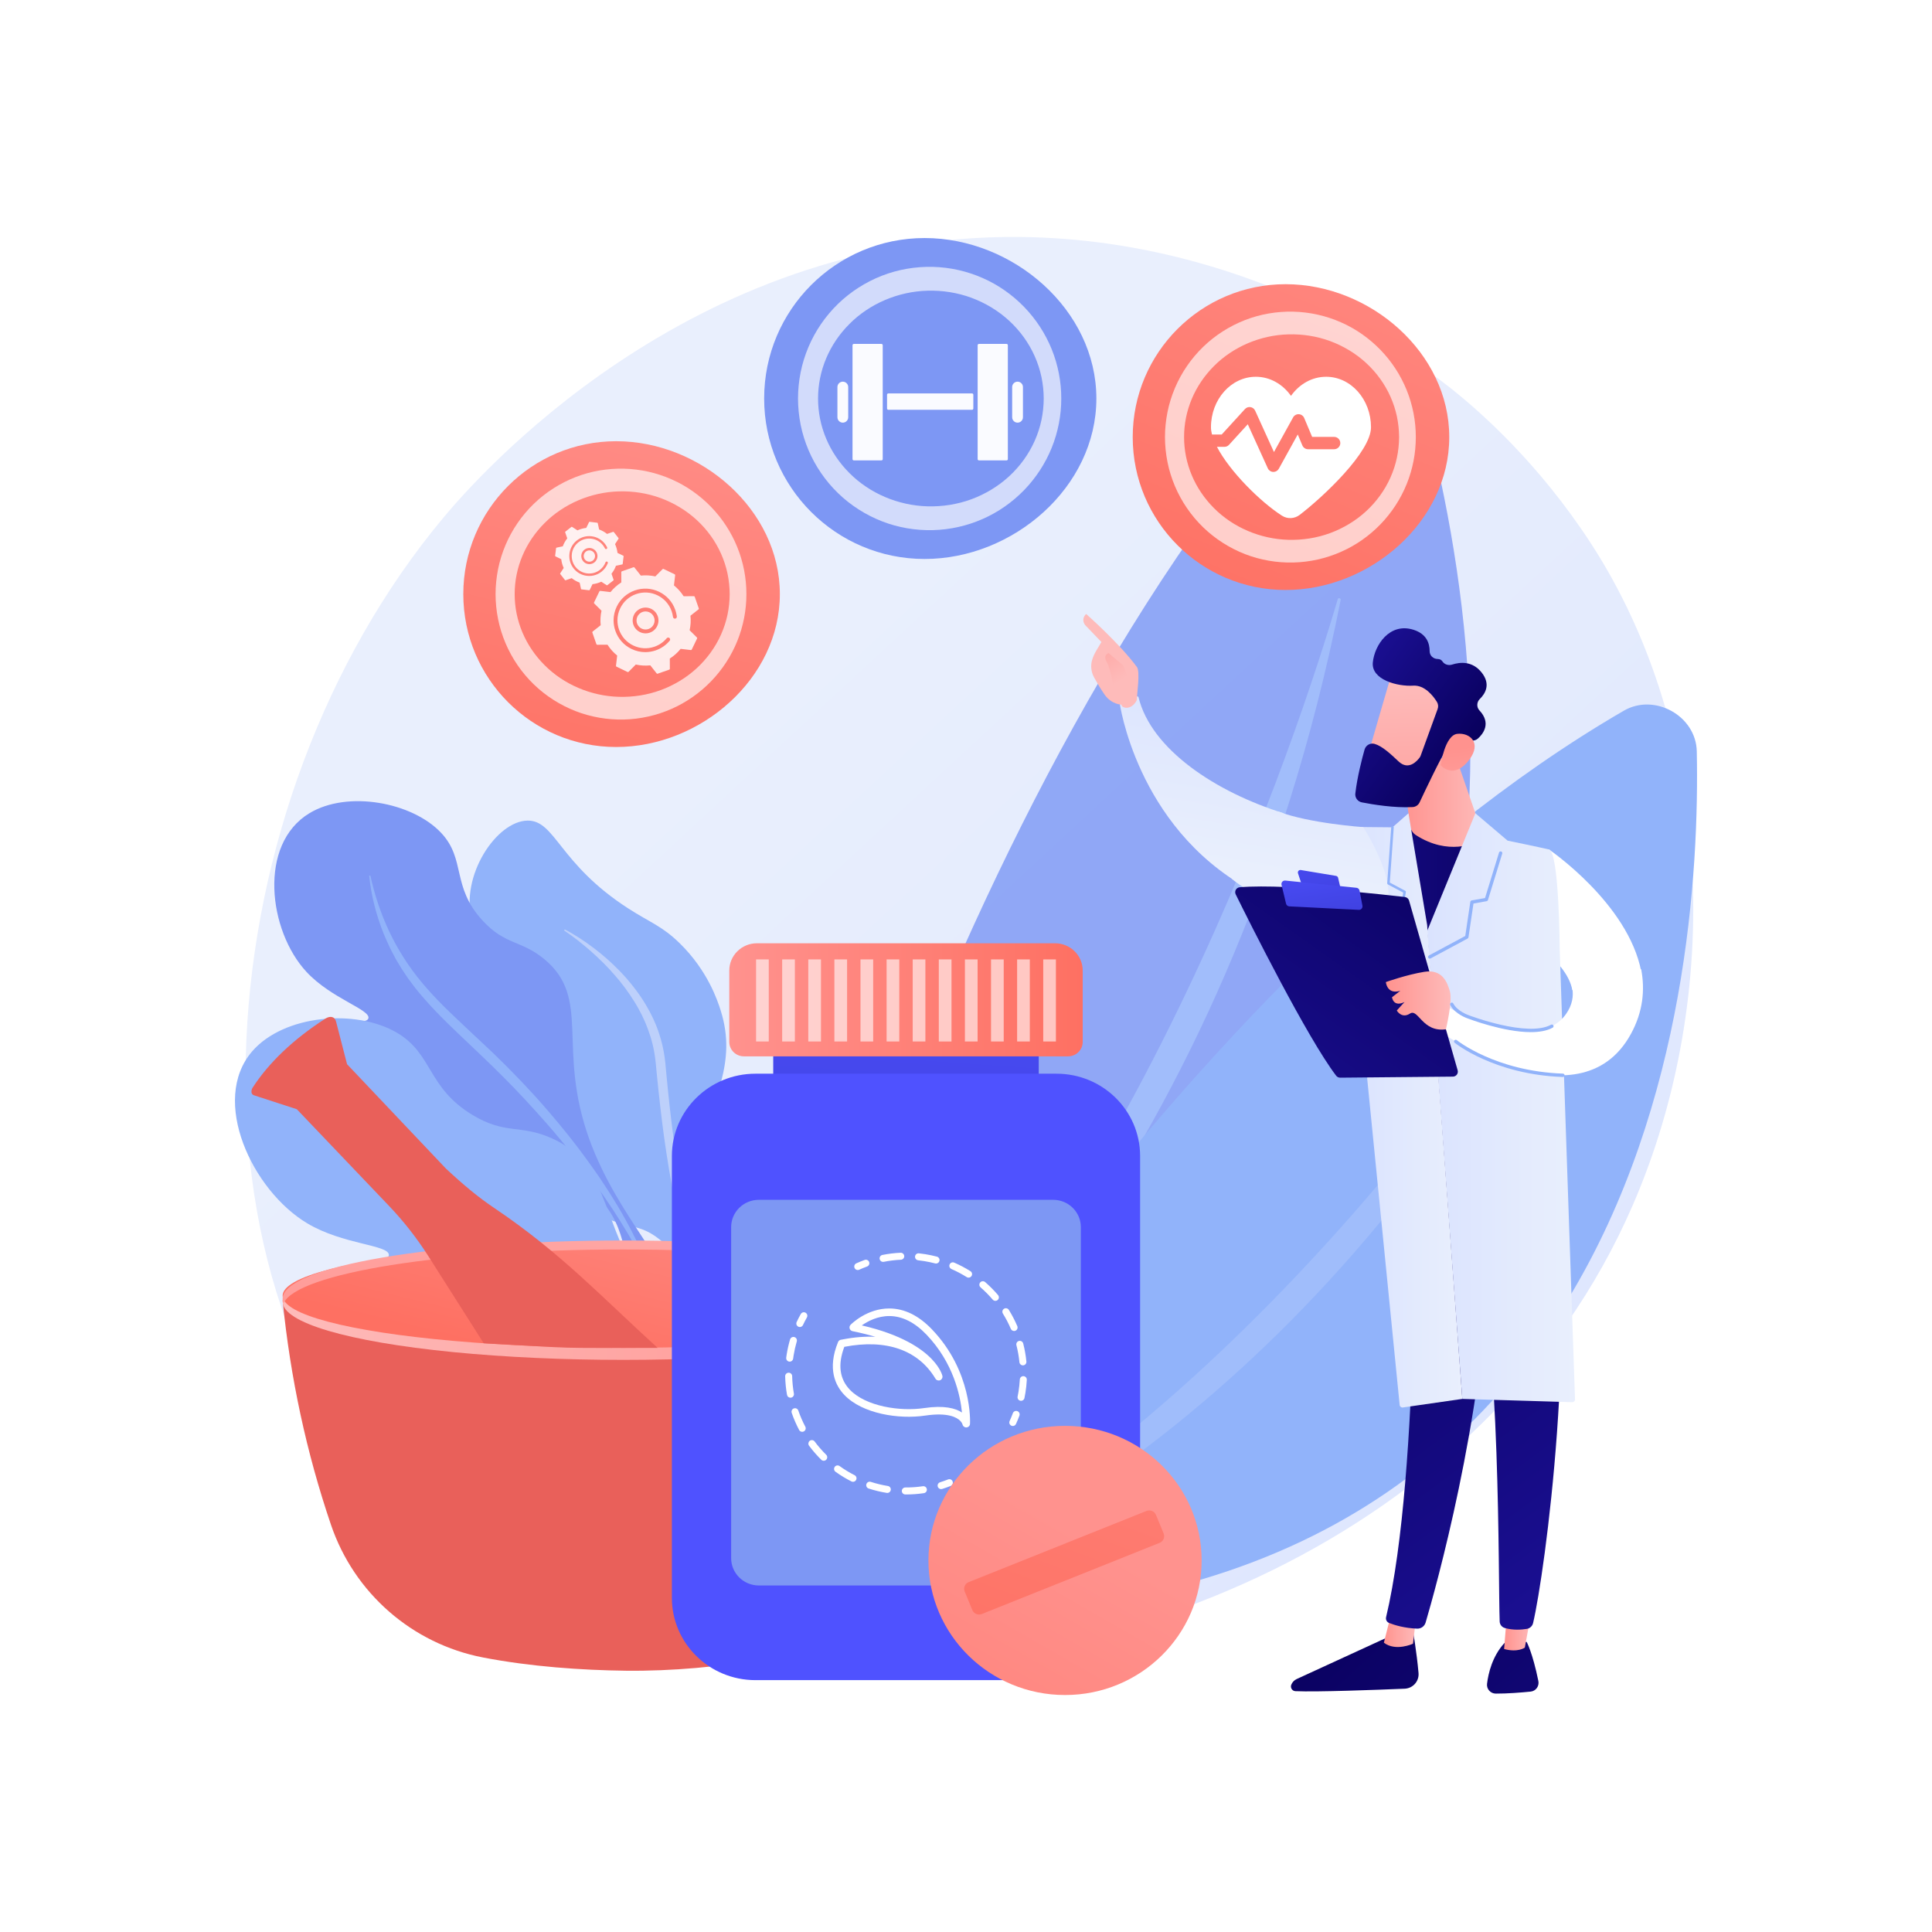 <?xml version="1.0" encoding="utf-8"?>
<!-- Generator: Adobe Illustrator 27.5.0, SVG Export Plug-In . SVG Version: 6.00 Build 0)  -->
<svg version="1.1" xmlns="http://www.w3.org/2000/svg" xmlns:xlink="http://www.w3.org/1999/xlink" x="0px" y="0px"
	 viewBox="0 0 3710 3710" style="enable-background:new 0 0 3710 3710;" xml:space="preserve">
<g id="Background">
	<g>
		<g>
			<rect style="fill:#FFFFFF;" width="3710" height="3710"/>
		</g>
	</g>
</g>
<g id="Illustration">
	<g>
		<linearGradient id="SVGID_1_" gradientUnits="userSpaceOnUse" x1="3407.27" y1="3568.812" x2="1375.569" y2="1375.864">
			<stop  offset="0" style="stop-color:#DAE3FE"/>
			<stop  offset="1" style="stop-color:#E9EFFD"/>
		</linearGradient>
		<path style="fill:url(#SVGID_1_);" d="M3134.974,2315.18c-281.626,647.525-1025.029,925.653-1607.496,878.232
			c-159.037-12.948-479.024-39-728.872-271.417c-479.816-446.343-405.92-1379.323,53.402-1928.61
			c59.151-70.737,468.587-544.666,1106.615-538.322c467.13,4.645,795.004,264.214,834.872,296.551
			c50.364,40.851,161.448,137.925,261.56,291.927C3290.285,1405.393,3310.962,1910.541,3134.974,2315.18z"/>
		<g style="opacity:0.81;">
			<path style="fill:#7D97F4;" d="M1442.282,2984.91c0,0,357.75-1484.498,1112.488-2287.874
				c50.736-54.005,144.411-31.878,164.987,39.195C2857.344,1211.48,3124.469,2651.286,1442.282,2984.91z"/>
			<path style="fill:#91B3FA;" d="M1595.863,2890.706c-3.757,3.509,1.278,9.185,5.499,6.201
				c155.612-110.003,756.543-652.42,973.141-1744.782c0.696-3.508-4.688-4.911-5.697-1.478
				C2494.448,1403.578,2189.858,2335.869,1595.863,2890.706z"/>
		</g>
		<g>
			<path style="fill:#91B3FA;" d="M1553.913,3090.248c0,0,684.87-1215.601,1564.319-1725.501
				c59.119-34.276,138.688,9.948,140.086,78.089C3267.674,1898.475,3160.268,3239.403,1553.913,3090.248z"/>
			<g style="opacity:0.34;">
				<path style="fill:#BDD0FB;" d="M1716.05,3047.616c-4.258,2.106-1.071,8.442,3.48,6.922
					c167.814-56.038,844.429-376.22,1306.088-1283.015c1.482-2.913-3.058-5.57-4.808-2.807
					C2891.968,1972.297,2389.391,2714.646,1716.05,3047.616z"/>
			</g>
		</g>
		<g>
			<g>
				<path style="fill:#91B3FA;" d="M1393.577,2729.315c2.023,0.557,13.747,3.784,24.324-1.104
					c63.65-29.414-120.198-257.54-71.324-514.801c19.921-104.857,69.934-169.447,37.378-272.882
					c-5.911-18.781-24.835-76.491-78.622-129.126c-33.835-33.111-56.142-39.433-98.599-66.75
					c-133.341-85.791-140.274-169.464-193.586-168.87c-59.507,0.662-129.904,105.788-106.89,192.514
					c25.334,95.469,148.084,109.177,155.905,193.266c6.083,65.41-66.556,74.656-69.131,154.21
					c-3.419,105.603,121.24,192.399,137.078,203.146c70.645,47.94,89.49,23.971,136.175,60.897
					C1393.159,2480.168,1319.325,2708.882,1393.577,2729.315z"/>
				<path style="fill:#BDD0FB;" d="M1084.496,1784.785c9.95,5.145,19.516,10.787,28.81,16.849
					c9.314,6.026,18.388,12.39,27.155,19.107c8.778,6.704,17.355,13.659,25.586,20.961c8.16,7.359,16.229,14.843,23.821,22.735
					c3.894,3.87,7.434,8.013,11.171,12.014c3.514,4.159,7.199,8.211,10.573,12.474c3.414,4.237,6.85,8.466,10.029,12.859
					c1.607,2.185,3.28,4.334,4.833,6.552l4.564,6.71c3.12,4.435,5.781,9.11,8.666,13.674c2.792,4.609,5.299,9.353,7.961,14.029
					c2.368,4.796,4.884,9.544,7.119,14.395l3.236,7.321c1.1,2.435,2.17,4.88,3.038,7.386c7.659,19.831,12.957,40.371,15.583,61.089
					l0.979,7.772l0.696,7.531l1.382,15.055c0.888,10.039,1.967,20.065,2.942,30.099c4.055,40.124,8.92,80.2,14.525,120.2
					c11.334,80.017,26.185,159.639,49.808,237.998c11.277,39.652,19.846,79.622,27.26,119.668
					c7.361,40.053,13.423,80.205,18.069,120.444l-2.539,0.177c-7.042-39.979-15.154-79.854-24.002-119.569
					c-4.515-19.845-9.231-39.656-14.379-59.372c-5.121-19.718-10.546-39.379-16.77-58.82
					c-12.933-39.041-23.562-78.985-32.589-118.872c-8.822-39.973-15.965-80.134-22.188-120.336
					c-6.234-40.208-11.007-80.498-15.354-120.779c-1.024-10.073-2.154-20.145-3.091-30.217l-1.456-15.111l-0.73-7.55l-0.855-7.293
					c-2.276-19.445-7.06-38.76-14.102-57.51c-1.628-4.722-3.738-9.318-5.579-13.992c-1.981-4.631-4.244-9.177-6.352-13.776
					c-2.407-4.49-4.654-9.049-7.189-13.493c-2.63-4.403-5.028-8.916-7.895-13.216c-10.921-17.453-23.344-34.297-37.38-50.095
					c-6.855-8.018-14.226-15.685-21.716-23.27c-7.617-7.48-15.393-14.856-23.458-21.992c-16.224-14.145-33.236-27.781-51.447-39.879
					L1084.496,1784.785z"/>
			</g>
			<g>
				<path style="fill:#7D97F4;" d="M1233.497,2469.246c10.15,3.456,25.297,3.315,33.399-3.892
					c31.266-27.816-80.836-126.714-135.384-278.139c-63.158-175.326,5.253-270.021-86.672-345.695
					c-44.209-36.394-74.458-26.368-117.959-73.563c-60.578-65.722-31.664-117.439-79.781-168.662
					c-55.339-58.91-179.598-82.069-252.99-37.648c-98.692,59.734-78.915,225.641-5.524,304.709
					c47.67,51.358,124.138,72.733,118.739,89.304c-5.154,15.816-73.006-9.194-103.273,19.304
					c-39.636,37.319-6.016,158.114,69.228,193.406c69.263,32.486,166.706-10.8,175.165,7.831c3.328,7.33-11.741,14.061-10.57,23.669
					c2.089,17.146,54.964,35.843,235.762,50.98c52.379,22.403,79.275,49.793,94.203,71.095
					C1211.882,2384.795,1194.78,2456.064,1233.497,2469.246z"/>
				<path style="fill:#91B3FA;" d="M711.197,1681.314c8.172,37.132,20.143,73.54,36.677,108.262
					c16.468,34.755,37.482,67.567,62.663,97.697c12.642,15.045,26.132,29.556,40.17,43.71c7.177,6.985,14.207,14.047,21.574,20.919
					c7.231,6.951,14.55,13.88,21.908,20.781l44.316,41.549l11.03,10.487l10.865,10.656c7.285,7.064,14.384,14.305,21.522,21.508
					c14.273,14.403,28.134,29.137,41.821,43.992c6.771,7.481,13.594,14.923,20.143,22.563l9.915,11.391l9.741,11.51l9.709,11.531
					l9.502,11.668l9.486,11.676l9.255,11.826l9.18,11.871l8.921,12.03c5.943,8.021,11.929,16.012,17.582,24.201l8.601,12.208
					l4.299,6.102l4.134,6.196c5.43,8.305,10.959,16.552,16.297,24.896l15.571,25.25c5.131,8.441,9.843,17.085,14.712,25.639
					c19.018,34.425,35.908,69.769,49.246,106.025l-2.151,0.644c-16.64-35.127-35.576-69.255-56.341-102.48l-7.932-12.39
					c-2.668-4.117-5.124-8.33-7.955-12.367l-16.552-24.412c-11.463-16.048-22.898-32.091-34.899-47.816
					c-5.852-7.946-12.04-15.697-18.177-23.471l-9.21-11.658l-9.468-11.498l-9.392-11.542l-9.613-11.398l-9.625-11.388l-9.83-11.249
					c-26.314-29.923-53.403-59.292-81.732-87.669c-28.332-28.367-57.672-55.939-87.058-83.872
					c-7.332-7.002-14.687-13.987-21.908-21.141c-7.266-7.082-14.292-14.452-21.413-21.697
					c-13.973-14.777-27.604-29.912-40.15-45.829c-3.111-3.991-6.044-8.104-9.07-12.148l-4.49-6.095l-4.207-6.262
					c-2.768-4.192-5.682-8.305-8.322-12.557l-7.738-12.841c-2.688-4.228-4.87-8.679-7.202-13.059l-3.458-6.583
					c-1.16-2.191-2.327-4.377-3.312-6.632c-4.084-8.962-8.405-17.827-12.025-26.911c-14.562-36.292-24.094-73.924-27.888-111.621
					L711.197,1681.314z"/>
			</g>
			<g>
				<path style="fill:#91B3FA;" d="M1484.568,2805.234c11.874,0.673,27.657-4.038,33.49-14.249
					c22.512-39.408-130.841-112.329-243.238-259.219c-130.138-170.075-93.255-292.787-217.023-346.736
					c-59.523-25.945-87.477-6.031-150.209-43.837c-87.359-52.649-76.048-117.125-145.078-157.886
					c-79.391-46.878-217.754-34.461-278.229,35.531c-81.322,94.12,0.024,267.093,105.657,330.279
					c68.613,41.042,156.365,41.082,156.781,60.578c0.396,18.607-79.679,12.055-100.896,51.898
					c-27.786,52.175,51.533,172.33,143.095,187.747c84.283,14.191,170.315-61.815,185.971-44.268
					c6.16,6.904-7.131,18.697-2.393,28.707c8.455,17.863,70.564,22.114,265.095-15.969c62.947,8.398,101.079,29.843,124.474,48.324
					C1431.09,2720.662,1439.275,2802.669,1484.568,2805.234z"/>
				
					<linearGradient id="SVGID_00000142876489306558644480000004796248880673059225_" gradientUnits="userSpaceOnUse" x1="3770.541" y1="4795.796" x2="4405.646" y2="4795.796" gradientTransform="matrix(0.963 -0.27 0.27 0.963 -4160.759 -1067.388)">
					<stop  offset="0" style="stop-color:#41A362"/>
					<stop  offset="1" style="stop-color:#204F2E"/>
				</linearGradient>
				<path style="fill:url(#SVGID_00000142876489306558644480000004796248880673059225_);" d="M650.441,2112.66
					c22.122,37.586,47.949,73.249,77.931,105.719c29.924,32.527,63.891,61.588,101.232,86.505
					c18.717,12.421,38.126,24.011,57.976,35.051c10.057,5.373,19.988,10.873,30.202,16.068c10.101,5.32,20.285,10.591,30.501,15.818
					l61.52,31.473l15.365,7.99l15.254,8.222c10.199,5.426,20.268,11.098,30.363,16.718c20.187,11.238,40.065,22.957,59.805,34.858
					c9.814,6.03,19.668,12.003,29.307,18.271l14.53,9.301l14.392,9.482l14.366,9.513l14.2,9.725l14.186,9.738l14,9.969l13.937,10.04
					l13.725,10.289c9.145,6.862,18.325,13.678,27.23,20.809l13.455,10.578l6.725,5.287l6.588,5.438
					c8.713,7.323,17.508,14.552,26.14,21.944l25.511,22.545c8.451,7.559,16.537,15.463,24.755,23.223
					c32.47,31.402,63.05,64.438,90.252,99.524l-2.013,1.342c-30.24-32.875-62.516-63.983-96.373-93.566l-12.823-10.976
					c-4.294-3.637-8.402-7.442-12.839-10.944l-26.23-21.347c-17.851-13.857-35.671-27.718-53.968-41.065
					c-9.023-6.808-18.326-13.305-27.585-19.843l-13.891-9.801l-14.102-9.551l-14.039-9.621l-14.218-9.4l-14.226-9.385l-14.39-9.174
					c-38.45-24.351-77.507-47.873-117.498-69.951c-39.99-22.066-80.744-42.973-121.677-64.254
					c-10.225-5.344-20.468-10.665-30.632-16.207c-10.185-5.451-20.225-11.285-30.319-16.956
					c-20.01-11.731-39.794-23.951-58.73-37.342c-4.712-3.368-9.282-6.921-13.924-10.372l-6.923-5.222l-6.688-5.488
					c-4.427-3.688-8.976-7.247-13.292-11.037l-12.785-11.52c-4.356-3.75-8.265-7.894-12.305-11.916l-6.022-6.059
					c-2.013-2.013-4.033-4.02-5.887-6.155c-7.546-8.437-15.305-16.697-22.411-25.404c-28.494-34.758-52.22-72.473-69.972-111.986
					L650.441,2112.66z"/>
			</g>
		</g>
		<g>
			
				<linearGradient id="SVGID_00000029724506862427804350000002448782476183459737_" gradientUnits="userSpaceOnUse" x1="1798.177" y1="1430.958" x2="1408.467" y2="2002.871" gradientTransform="matrix(1 0 0 1 238.894 0)">
				<stop  offset="0" style="stop-color:#E1473D"/>
				<stop  offset="1" style="stop-color:#E9605A"/>
			</linearGradient>
			<path style="fill:url(#SVGID_00000029724506862427804350000002448782476183459737_);" d="M1851.308,2496.921H542.702
				c14.8,148.5,45.663,292.197,92.899,431.229c44.537,131.09,155.858,228.354,291.785,254.656
				c91.471,17.699,190.017,24.472,274.355,25.451c88.31,1.025,183.412-7.522,267.886-23.152
				c140.665-26.028,256.261-126.748,300.349-262.838C1819.07,2770.729,1846.878,2625.775,1851.308,2496.921z"/>
			
				<linearGradient id="SVGID_00000111910101691676420440000003529345865488825528_" gradientUnits="userSpaceOnUse" x1="542.702" y1="2499.662" x2="1851.308" y2="2499.662">
				<stop  offset="0" style="stop-color:#FEBBBA"/>
				<stop  offset="1" style="stop-color:#FF928E"/>
			</linearGradient>
			
				<ellipse style="fill:url(#SVGID_00000111910101691676420440000003529345865488825528_);" cx="1197.005" cy="2499.662" rx="654.303" ry="111.703"/>
			
				<linearGradient id="SVGID_00000025420833589882043720000013449163562197599920_" gradientUnits="userSpaceOnUse" x1="1286.403" y1="2119.796" x2="1159.874" y2="2641.095">
				<stop  offset="0" style="stop-color:#FF928E"/>
				<stop  offset="1" style="stop-color:#FE7062"/>
			</linearGradient>
			
				<ellipse style="fill:url(#SVGID_00000025420833589882043720000013449163562197599920_);" cx="1197.005" cy="2488.115" rx="654.303" ry="100.156"/>
			
				<linearGradient id="SVGID_00000120544092242450024220000018256424808929915048_" gradientUnits="userSpaceOnUse" x1="1025.335" y1="1957.653" x2="924.063" y2="2765.632" gradientTransform="matrix(1 0 0 1 238.894 0)">
				<stop  offset="0" style="stop-color:#FEBBBA"/>
				<stop  offset="1" style="stop-color:#FF928E"/>
			</linearGradient>
			<path style="fill:url(#SVGID_00000120544092242450024220000018256424808929915048_);" d="M1197.005,2399.355
				c344.374,0,626.608,45.499,652.383,103.264c1.271-2.85,1.92-5.729,1.92-8.634c0-61.8-292.941-111.898-654.303-111.898
				s-654.303,50.098-654.303,111.898c0,2.905,0.648,5.784,1.92,8.634C570.397,2444.854,852.631,2399.355,1197.005,2399.355z"/>
			<g>
				
					<linearGradient id="SVGID_00000159427765232833387920000012505546575099252634_" gradientUnits="userSpaceOnUse" x1="1096.793" y1="700.52" x2="1015.814" y2="1429.33">
					<stop  offset="0" style="stop-color:#E1473D"/>
					<stop  offset="1" style="stop-color:#E9605A"/>
				</linearGradient>
				<path style="fill:url(#SVGID_00000159427765232833387920000012505546575099252634_);" d="M661.668,2038.56l194.847,205.685
					c35.365,32.894,62.691,55.331,92.749,75.571c127.884,86.109,205.249,170.011,313.637,268.561
					c-211.72,0-138.953,1.619-334.044-8.876c-111.406-175.39-29.49-46.427-105.949-166.798
					c-22.106-34.802-47.562-67.343-76.016-97.178l-183.979-192.91L661.668,2038.56z"/>
				
					<linearGradient id="SVGID_00000170251324304979500510000001778639880068749225_" gradientUnits="userSpaceOnUse" x1="731.242" y1="659.905" x2="650.263" y2="1388.714">
					<stop  offset="0" style="stop-color:#E1473D"/>
					<stop  offset="1" style="stop-color:#E9605A"/>
				</linearGradient>
				<path style="fill:url(#SVGID_00000170251324304979500510000001778639880068749225_);" d="M666.388,2043.357l-21.14-81.939
					c-2.293-8.889-10.441-11.251-19.947-5.716c-62.505,40.221-109.828,85.726-140.727,133.777
					c-2.562,5.266-2.804,11.855,3.122,13.783l82.293,26.772C592.695,2097.802,624.328,2068.732,666.388,2043.357z"/>
			</g>
		</g>
		<g>
			<g>
				
					<linearGradient id="SVGID_00000005255879925054687240000004983597415848973221_" gradientUnits="userSpaceOnUse" x1="1770.692" y1="1608.685" x2="1720.832" y2="2325.423">
					<stop  offset="0" style="stop-color:#4F52FF"/>
					<stop  offset="1" style="stop-color:#4042E2"/>
				</linearGradient>
				
					<rect x="1484.824" y="1984.07" style="fill:url(#SVGID_00000005255879925054687240000004983597415848973221_);" width="509.896" height="138.178"/>
				
					<linearGradient id="SVGID_00000112596275562281532430000008646487255417502092_" gradientUnits="userSpaceOnUse" x1="2518.878" y1="1443.208" x2="3416.439" y2="59.749">
					<stop  offset="0" style="stop-color:#4F52FF"/>
					<stop  offset="1" style="stop-color:#4042E2"/>
				</linearGradient>
				<path style="fill:url(#SVGID_00000112596275562281532430000008646487255417502092_);" d="M2028.879,3226.356h-578.215
					c-88.622,0-160.464-70.78-160.464-158.091v-848.358c0-87.312,71.842-158.091,160.464-158.091h578.215
					c88.622,0,160.464,70.779,160.464,158.091v848.358C2189.344,3155.577,2117.501,3226.356,2028.879,3226.356z"/>
				<path style="fill:#7D97F4;" d="M2022.284,3044.576H1457.26c-29.41,0-53.252-23.489-53.252-52.464v-635.675
					c0-28.975,23.842-52.464,53.252-52.464h565.025c29.411,0,53.252,23.489,53.252,52.464v635.675
					C2075.536,3021.086,2051.695,3044.576,2022.284,3044.576z"/>
				
					<linearGradient id="SVGID_00000022555335889350043740000006570552558497527462_" gradientUnits="userSpaceOnUse" x1="1400.44" y1="1919.916" x2="2079.104" y2="1919.916">
					<stop  offset="0" style="stop-color:#FF928E"/>
					<stop  offset="1" style="stop-color:#FE7062"/>
				</linearGradient>
				<path style="fill:url(#SVGID_00000022555335889350043740000006570552558497527462_);" d="M2050.985,2028.485h-622.427
					c-15.53,0-28.119-12.403-28.119-27.704v-137.065c0-28.922,23.798-52.368,53.153-52.368h572.358
					c29.356,0,53.154,23.446,53.154,52.368v137.065C2079.104,2016.081,2066.515,2028.485,2050.985,2028.485z"/>
				<g>
					<rect x="1451.871" y="1842.338" style="opacity:0.6;fill:#FFFFFF;" width="24.369" height="157.624"/>
					<rect x="1502.001" y="1842.338" style="opacity:0.6;fill:#FFFFFF;" width="24.369" height="157.624"/>
					<rect x="1552.132" y="1842.338" style="opacity:0.6;fill:#FFFFFF;" width="24.368" height="157.624"/>
					<rect x="1602.261" y="1842.338" style="opacity:0.6;fill:#FFFFFF;" width="24.369" height="157.624"/>
					<rect x="1652.392" y="1842.338" style="opacity:0.6;fill:#FFFFFF;" width="24.369" height="157.624"/>
					<rect x="1702.522" y="1842.338" style="opacity:0.6;fill:#FFFFFF;" width="24.369" height="157.624"/>
					<rect x="1752.653" y="1842.338" style="opacity:0.6;fill:#FFFFFF;" width="24.369" height="157.624"/>
					<rect x="1802.783" y="1842.338" style="opacity:0.6;fill:#FFFFFF;" width="24.369" height="157.624"/>
					<rect x="1852.913" y="1842.338" style="opacity:0.6;fill:#FFFFFF;" width="24.369" height="157.624"/>
					<rect x="1903.044" y="1842.338" style="opacity:0.6;fill:#FFFFFF;" width="24.369" height="157.624"/>
					<rect x="1953.173" y="1842.338" style="opacity:0.6;fill:#FFFFFF;" width="24.369" height="157.624"/>
					<rect x="2003.304" y="1842.338" style="opacity:0.6;fill:#FFFFFF;" width="24.368" height="157.624"/>
				</g>
			</g>
			<g>
				<g>
					<g>
						<g>
							<g>
								<path style="fill:#FFFFFF;" d="M1530,2544.792c0.659,1.199,1.692,2.212,3.03,2.841c3.357,1.577,7.363,0.136,8.942-3.226
									c2.298-4.889,4.815-9.759,7.48-14.471c1.823-3.23,0.691-7.328-2.544-9.16c-3.229-1.828-7.331-0.69-9.159,2.544
									c-2.827,5.003-5.501,10.174-7.945,15.371C1528.851,2540.712,1528.999,2542.972,1530,2544.792z"/>
							</g>
						</g>
						<g>
							<g>
								<path style="fill:#FFFFFF;" d="M1534.529,2745.908c-5.565-10.533-10.352-21.572-14.226-32.817
									c-1.209-3.508,0.654-7.334,4.165-8.544c3.508-1.209,7.372,0.629,8.544,4.165c3.652,10.589,8.161,20.993,13.406,30.916
									c1.733,3.283,0.477,7.348-2.804,9.085c-3.249,1.714-7.267,0.503-9.03-2.704
									C1534.565,2745.974,1534.548,2745.943,1534.529,2745.908z M1554.997,2766.751c2.978-2.213,7.19-1.596,9.405,1.385
									c6.689,8.994,14.133,17.55,22.122,25.425c2.664,2.618,2.678,6.861,0.071,9.504c-2.606,2.646-6.862,2.678-9.504,0.071
									c-8.481-8.357-16.38-17.431-23.478-26.979c-0.186-0.25-0.354-0.514-0.5-0.781
									C1551.52,2772.479,1552.269,2768.779,1554.997,2766.751z M1511.298,2678.463c-2.096-11.71-3.288-23.691-3.541-35.605
									c-0.081-3.712,2.863-6.783,6.576-6.862c3.707-0.083,6.782,2.853,6.862,6.577c0.24,11.217,1.363,22.498,3.333,33.524
									c0.656,3.654-1.779,7.146-5.432,7.799c-2.914,0.524-5.725-0.917-7.076-3.376
									C1511.678,2679.895,1511.429,2679.204,1511.298,2678.463z M1602.892,2816.818c2.168-3.012,6.367-3.699,9.381-1.528
									c9.095,6.544,18.777,12.431,28.779,17.492c3.311,1.682,4.638,5.724,2.963,9.034c-1.678,3.312-5.72,4.639-9.035,2.963
									c-10.619-5.377-20.901-11.628-30.561-18.58c-0.837-0.604-1.494-1.363-1.962-2.214
									C1601.248,2821.786,1601.328,2818.993,1602.892,2816.818z M1509.745,2607.152c0.289-2.185,0.61-4.369,0.961-6.551
									c1.552-9.598,3.713-19.172,6.427-28.455c1.045-3.563,4.776-5.606,8.34-4.566c3.565,1.048,5.61,4.782,4.566,8.341
									c-2.562,8.749-4.599,17.771-6.06,26.825c-0.334,2.056-0.636,4.11-0.907,6.165c-0.487,3.68-3.864,6.271-7.544,5.783
									c-2.205-0.29-4.018-1.619-5.014-3.432C1509.849,2610.053,1509.548,2608.627,1509.745,2607.152z M1663.722,2849.936
									c1.145-3.532,4.936-5.466,8.468-4.321c10.627,3.443,21.651,6.103,32.763,7.902c3.671,0.593,6.157,4.046,5.562,7.707
									c-0.592,3.666-4.044,6.155-7.707,5.562c-11.789-1.906-23.486-4.727-34.765-8.382c-1.695-0.548-3.021-1.707-3.817-3.156
									C1663.365,2853.68,1663.126,2851.774,1663.722,2849.936z M1731.769,2863.028c0.027-3.712,3.059-6.7,6.772-6.67
									c11.226,0.083,22.535-0.709,33.615-2.357c3.673-0.547,7.098,1.997,7.636,5.66c0.545,3.67-1.988,7.089-5.661,7.636
									c-11.761,1.75-23.77,2.594-35.692,2.503c-2.523-0.017-4.708-1.423-5.843-3.489
									C1732.062,2865.339,1731.76,2864.216,1731.769,2863.028z"/>
							</g>
						</g>
						<g>
							<g>
								<path style="fill:#FFFFFF;" d="M1801.328,2856.063c1.51,2.747,4.792,4.145,7.897,3.172
									c5.491-1.722,10.978-3.671,16.303-5.793c3.452-1.373,5.134-5.282,3.76-8.729c-1.34-3.454-5.279-5.135-8.729-3.76
									c-5.018,1.998-10.182,3.832-15.352,5.45c-3.542,1.112-5.514,4.885-4.406,8.426
									C1800.938,2855.265,1801.116,2855.677,1801.328,2856.063z"/>
							</g>
						</g>
					</g>
					<g>
						<g>
							<g>
								<path style="fill:#FFFFFF;" d="M1938.993,2734.848c0.67,1.22,1.724,2.244,3.089,2.867c3.374,1.546,7.365,0.064,8.909-3.313
									c2.385-5.207,4.609-10.586,6.61-15.993c1.284-3.477-0.483-7.345-3.972-8.637c-3.48-1.289-7.347,0.487-8.637,3.972
									c-1.885,5.089-3.979,10.157-6.223,15.062C1937.849,2730.818,1938.003,2733.048,1938.993,2734.848z"/>
							</g>
						</g>
						<g>
							<g>
								<path style="fill:#FFFFFF;" d="M1689.187,2417.781c-0.726-3.638,1.634-7.179,5.276-7.907
									c11.473-2.295,23.226-3.718,34.929-4.237c3.707-0.165,6.844,2.706,7.015,6.417c0.164,3.712-2.711,6.85-6.418,7.015
									c-11.025,0.487-22.09,1.827-32.895,3.988c-2.949,0.591-5.833-0.846-7.208-3.349
									C1689.564,2419.121,1689.324,2418.474,1689.187,2417.781z M1757.156,2412.716c0.394-3.692,3.708-6.364,7.399-5.966
									c4.11,0.438,8.228,0.994,12.354,1.659c7.464,1.205,14.946,2.784,22.235,4.699c3.593,0.942,5.74,4.624,4.793,8.208
									c-0.941,3.589-4.615,5.735-8.208,4.792c-6.867-1.802-13.922-3.291-20.963-4.429c-3.888-0.627-7.77-1.148-11.644-1.566
									c-2.272-0.242-4.155-1.589-5.178-3.45C1757.306,2415.503,1757.002,2414.138,1757.156,2412.716z M1954.107,2681.854
									c0.64-3.101,1.213-6.229,1.722-9.385c1.254-7.768,2.102-15.676,2.524-23.508c0.199-3.705,3.367-6.548,7.075-6.35
									c3.705,0.207,6.549,3.37,6.35,7.075c-0.448,8.303-1.348,16.688-2.675,24.924c-0.542,3.354-1.152,6.674-1.832,9.962
									c-0.75,3.637-4.307,5.975-7.942,5.223c-2.006-0.414-3.617-1.682-4.533-3.348
									C1954.054,2685.097,1953.769,2683.482,1954.107,2681.854z M1823.556,2428.091c1.476-3.406,5.432-4.971,8.84-3.492
									c10.739,4.656,21.207,10.175,31.11,16.41c3.146,1.968,4.086,6.125,2.106,9.269c-1.976,3.143-6.126,4.083-9.269,2.107
									c-9.323-5.868-19.181-11.067-29.295-15.452c-1.421-0.616-2.521-1.663-3.215-2.926
									C1822.867,2432.249,1822.696,2430.077,1823.556,2428.091z M1957.597,2615.827c-1.089-10.968-3.034-21.947-5.784-32.626
									c-0.928-3.595,1.237-7.261,4.834-8.186c3.592-0.926,7.277,1.248,8.185,4.834c2.92,11.343,4.987,23,6.142,34.654
									c0.367,3.693-2.329,6.985-6.027,7.351c-2.76,0.273-5.298-1.163-6.557-3.452
									C1957.967,2617.631,1957.69,2616.76,1957.597,2615.827z M1882.281,2462.633c2.432-2.805,6.677-3.109,9.483-0.681
									c8.838,7.655,17.171,16.056,24.77,24.969c2.425,2.824,2.072,7.067-0.753,9.478c-2.826,2.407-7.069,2.069-9.478-0.753
									c-7.161-8.401-15.015-16.32-23.342-23.53c-0.619-0.54-1.119-1.164-1.492-1.843
									C1880.154,2467.88,1880.389,2464.819,1882.281,2462.633z M1941.137,2551.828c-4.32-10.12-9.478-20.023-15.294-29.411
									c-1.954-3.221-0.982-7.299,2.172-9.253c3.157-1.956,7.299-0.982,9.254,2.171c6.168,9.962,11.645,20.476,16.231,31.21
									c1.458,3.416-0.127,7.366-3.54,8.822c-3.206,1.369-6.883,0.057-8.529-2.938
									C1941.325,2552.238,1941.226,2552.038,1941.137,2551.828z"/>
							</g>
						</g>
						<g>
							<g>
								<path style="fill:#FFFFFF;" d="M1641.264,2435.344c1.674,3.046,5.439,4.336,8.659,2.881
									c4.909-2.223,9.984-4.294,15.085-6.161c3.488-1.273,5.279-5.134,4.003-8.621c-1.264-3.451-5.134-5.279-8.62-4.003
									c-5.413,1.979-10.801,4.177-16.011,6.535c-3.384,1.531-4.882,5.516-3.354,8.896
									C1641.1,2435.033,1641.18,2435.192,1641.264,2435.344z"/>
							</g>
						</g>
					</g>
				</g>
				<g>
					<path style="fill:#FFFFFF;" d="M1609.311,2577.074c1.071-2.622,3.551-4.37,6.346-4.518c0.558-0.082,1.514-0.276,2.834-0.53
						c22.157-4.272,43.048-5.901,62.483-4.931c-13.092-3.943-27.657-7.607-43.866-10.863c-2.611-0.524-4.734-2.445-5.521-4.991
						c-0.788-2.548-0.119-5.323,1.747-7.233c1.257-1.291,31.302-31.569,74.634-31.379c28.751,0.125,56.171,13.581,81.497,39.994
						c77.629,80.965,73.459,177.563,73.244,181.633c-0.192,3.615-3.027,6.446-6.631,6.775c-3.606,0.328-6.922-2.137-7.761-5.65
						c-0.033-0.13-0.796-3.2-4.296-6.851c-6.336-6.608-23.515-16.724-67.386-10.202c-50.987,7.578-120.645-3.569-155.131-39.537
						C1604.322,2660.873,1588.258,2628.682,1609.311,2577.074z M1778.953,2562.701c-22.443-23.408-46.296-35.355-70.9-35.511
						c-22.893-0.145-41.918,10.066-53.193,17.97c76.242,17.535,115.009,44.496,134.296,64.613
						c16.681,17.398,20.183,30.79,20.527,32.258c0.818,3.49-1.027,7.058-4.35,8.407c-3.327,1.351-7.146,0.081-8.982-2.999
						c-33.2-55.358-94.888-76.563-175.026-61.129c-12.819,33.915-9.234,61.627,10.687,82.403
						c30.737,32.058,96.35,42.069,142.476,35.215c38.605-5.74,60.445,0.375,72.754,8.493
						C1844.094,2680.304,1831.104,2617.094,1778.953,2562.701z"/>
				</g>
			</g>
			<g>
				
					<linearGradient id="SVGID_00000137113954686649167700000004441522474942795955_" gradientUnits="userSpaceOnUse" x1="2074.19" y1="2945.898" x2="1499.272" y2="3948.499">
					<stop  offset="0" style="stop-color:#FF928E"/>
					<stop  offset="1" style="stop-color:#FE7062"/>
				</linearGradient>
				
					<ellipse style="fill:url(#SVGID_00000137113954686649167700000004441522474942795955_);" cx="2045.177" cy="2996.494" rx="262.317" ry="258.438"/>
				
					<linearGradient id="SVGID_00000158731544032358238160000016889694159150432654_" gradientUnits="userSpaceOnUse" x1="2396.823" y1="2033.966" x2="1937.92" y2="3289.199">
					<stop  offset="0" style="stop-color:#FF928E"/>
					<stop  offset="1" style="stop-color:#FE7062"/>
				</linearGradient>
				<path style="fill:url(#SVGID_00000158731544032358238160000016889694159150432654_);" d="M2226.829,2962.702l-341.4,136.664
					c-7.169,2.87-15.341-0.53-18.254-7.592l-14.712-35.673c-2.913-7.063,0.537-15.115,7.706-17.984l341.4-136.664
					c7.169-2.87,15.342,0.53,18.254,7.592l14.712,35.673C2237.448,2951.78,2233.998,2959.833,2226.829,2962.702z"/>
			</g>
		</g>
		<g>
			
				<linearGradient id="SVGID_00000081646580998350693910000002160186752240183686_" gradientUnits="userSpaceOnUse" x1="2757.532" y1="157.228" x2="2325.623" y2="1210.006">
				<stop  offset="0" style="stop-color:#FF928E"/>
				<stop  offset="1" style="stop-color:#FE7062"/>
			</linearGradient>
			<path style="fill:url(#SVGID_00000081646580998350693910000002160186752240183686_);" d="M2782.992,839.341
				c0,162.151-152.093,293.599-314.243,293.599c-162.15,0-293.599-131.449-293.599-293.599
				c0-162.15,131.449-293.599,293.599-293.599C2630.899,545.742,2782.992,677.191,2782.992,839.341z"/>
			<path style="opacity:0.65;fill:#FFFFFF;" d="M2718.767,839.341c0.048,30.74-5.921,61.556-17.5,90.141
				c-11.56,28.603-28.723,54.945-50.25,77.217c-21.534,22.249-47.403,40.529-76.052,53.058
				c-28.579,12.643-59.825,19.662-91.306,20.427c-31.464,0.755-63.37-4.621-93.059-16.2c-29.657-11.604-57.155-29.085-80.187-51.397
				c-23.035-22.294-41.632-49.32-54.207-79.022c-6.262-14.855-11.122-30.335-14.294-46.164c-3.175-15.825-4.777-31.956-4.831-48.06
				c0.054-16.103,1.656-32.234,4.831-48.06c3.172-15.829,8.032-31.309,14.294-46.164c12.575-29.702,31.172-56.729,54.207-79.022
				c23.031-22.312,50.53-39.793,80.187-51.397c29.689-11.579,61.595-16.954,93.059-16.2c31.481,0.765,62.727,7.784,91.306,20.427
				c28.649,12.529,54.518,30.81,76.052,53.058c21.527,22.272,38.69,48.614,50.25,77.217
				C2712.845,777.785,2718.815,808.602,2718.767,839.341z M2686.655,839.341c-0.058-13.31-1.45-26.589-4.189-39.603
				c-2.737-13.015-6.945-25.724-12.347-37.927c-10.857-24.392-26.936-46.611-46.848-64.899
				c-19.911-18.305-43.657-32.553-69.136-41.957c-25.526-9.37-52.841-13.619-79.918-12.875
				c-54.237,1.412-106.347,23.98-142.892,60.72c-18.334,18.267-32.913,39.801-42.708,63.094
				c-9.806,23.289-14.875,48.298-14.836,73.448c-0.039,25.15,5.029,50.159,14.836,73.448c9.795,23.293,24.374,44.827,42.708,63.094
				c36.545,36.74,88.655,59.308,142.892,60.721c27.077,0.744,54.392-3.506,79.918-12.876c25.479-9.404,49.225-23.652,69.136-41.957
				c19.912-18.288,35.991-40.506,46.848-64.899c5.402-12.203,9.61-24.912,12.347-37.927
				C2685.205,865.931,2686.597,852.651,2686.655,839.341z"/>
			<path style="fill:#FFFFFF;" d="M2546.546,723.506c-27.338,0-51.686,14.337-67.476,36.673
				c-15.79-22.336-40.137-36.673-67.476-36.673c-47.6,0-86.188,43.412-86.188,96.961c0,4.331,0.698,8.998,1.973,13.913h18.689
				l44.647-48.898c2.681-2.935,6.653-4.325,10.592-3.712c3.93,0.62,7.285,3.174,8.931,6.797l36.126,79.476l36.776-66.544
				c2.193-3.97,6.458-6.33,10.993-6.096c4.529,0.241,8.522,3.049,10.284,7.229l15.299,36.336h42.241
				c6.54,0,11.841,5.302,11.841,11.841c0,6.539-5.302,11.841-11.841,11.841h-50.105c-4.764,0-9.064-2.856-10.914-7.246
				l-8.877-21.088l-36.365,65.802c-2.089,3.781-6.065,6.113-10.361,6.113c-0.154,0-0.31-0.004-0.464-0.01
				c-4.473-0.176-8.465-2.856-10.317-6.932l-38.451-84.589l-36.069,39.505c-2.243,2.457-5.417,3.856-8.744,3.856h-14.395
				c24.543,47.197,83.297,105.557,124.771,132.17c10.503,6.74,24.103,6.145,34.008-1.446
				c46.157-35.371,137.058-121.193,137.058-168.319C2632.734,766.918,2594.146,723.506,2546.546,723.506z"/>
		</g>
		<g>
			<path style="fill:#7D97F4;" d="M2105.349,765.252c0,170.182-159.626,308.142-329.808,308.142
				c-170.182,0-308.142-137.96-308.142-308.142c0-170.182,137.96-308.142,308.142-308.142
				C1945.723,457.11,2105.349,595.07,2105.349,765.252z"/>
			<path style="opacity:0.65;fill:#FFFFFF;" d="M2037.943,765.252c0.051,32.262-6.215,64.605-18.368,94.606
				c-12.132,30.019-30.146,57.666-52.739,81.042c-22.6,23.351-49.751,42.536-79.819,55.686
				c-29.994,13.269-62.787,20.636-95.829,21.438c-33.022,0.792-66.509-4.85-97.668-17.002
				c-31.126-12.179-59.986-30.526-84.158-53.943c-24.176-23.398-43.694-51.763-56.892-82.936
				c-6.572-15.591-11.673-31.838-15.002-48.451c-3.332-16.609-5.013-33.54-5.071-50.44c0.057-16.901,1.739-33.831,5.071-50.44
				c3.329-16.613,8.43-32.86,15.002-48.451c13.198-31.173,32.716-59.539,56.892-82.936c24.172-23.418,53.033-41.764,84.158-53.943
				c31.159-12.152,64.646-17.794,97.668-17.002c33.041,0.803,65.834,8.17,95.829,21.438c30.068,13.15,57.218,32.336,79.819,55.686
				c22.594,23.375,40.607,51.022,52.739,81.042C2031.728,700.647,2037.994,732.99,2037.943,765.252z M2004.24,765.252
				c-0.06-13.969-1.521-27.907-4.396-41.564c-2.873-13.66-7.289-26.998-12.958-39.806c-11.395-25.601-28.271-48.92-49.169-68.114
				c-20.897-19.212-45.82-34.165-72.561-44.036c-26.791-9.834-55.457-14.294-83.876-13.513
				c-56.924,1.482-111.615,25.168-149.97,63.728c-19.242,19.172-34.543,41.773-44.823,66.219
				c-10.292,24.443-15.612,50.69-15.571,77.086c-0.041,26.395,5.278,52.643,15.571,77.086c10.28,24.446,25.581,47.047,44.823,66.219
				c38.355,38.56,93.046,62.246,149.97,63.728c28.419,0.781,57.085-3.679,83.876-13.513c26.741-9.87,51.663-24.824,72.561-44.036
				c20.898-19.194,37.774-42.513,49.169-68.114c5.669-12.808,10.085-26.146,12.958-39.806
				C2002.718,793.159,2004.179,779.221,2004.24,765.252z"/>
			<g style="opacity:0.96;">
				<path style="fill:#FFFFFF;" d="M1692.592,884.096h-52.995c-1.381,0-2.5-1.119-2.5-2.5V662.899c0-1.381,1.119-2.5,2.5-2.5h52.995
					c1.381,0,2.5,1.119,2.5,2.5v218.697C1695.092,882.977,1693.973,884.096,1692.592,884.096z"/>
				<path style="fill:#FFFFFF;" d="M1618.455,811.602L1618.455,811.602c-5.72,0-10.356-4.637-10.356-10.356V743.25
					c0-5.72,4.637-10.356,10.356-10.356l0,0c5.72,0,10.356,4.636,10.356,10.356v57.995
					C1628.812,806.965,1624.175,811.602,1618.455,811.602z"/>
				<path style="fill:#FFFFFF;" d="M1879.864,884.096h52.995c1.381,0,2.5-1.119,2.5-2.5V662.899c0-1.381-1.119-2.5-2.5-2.5h-52.995
					c-1.381,0-2.5,1.119-2.5,2.5v218.697C1877.364,882.977,1878.483,884.096,1879.864,884.096z"/>
				<path style="fill:#FFFFFF;" d="M1954,811.602L1954,811.602c5.72,0,10.356-4.637,10.356-10.356V743.25
					c0-5.72-4.637-10.356-10.356-10.356l0,0c-5.72,0-10.356,4.636-10.356,10.356v57.995
					C1943.644,806.965,1948.281,811.602,1954,811.602z"/>
				<path style="fill:#FFFFFF;" d="M1866.578,786.954h-160.701c-1.381,0-2.5-1.119-2.5-2.5V757.97c0-1.381,1.119-2.5,2.5-2.5
					h160.701c1.381,0,2.5,1.119,2.5,2.5v26.483C1869.078,785.834,1867.959,786.954,1866.578,786.954z"/>
			</g>
		</g>
		<g>
			
				<linearGradient id="SVGID_00000083788011108134380170000004914016734848018061_" gradientUnits="userSpaceOnUse" x1="1310.741" y1="659.468" x2="1088.037" y2="1570.524">
				<stop  offset="0" style="stop-color:#FF928E"/>
				<stop  offset="1" style="stop-color:#FE7062"/>
			</linearGradient>
			<path style="fill:url(#SVGID_00000083788011108134380170000004914016734848018061_);" d="M1497.532,1140.862
				c0,162.151-152.092,293.599-314.243,293.599c-162.15,0-293.599-131.449-293.599-293.599
				c0-162.15,131.449-293.599,293.599-293.599C1345.44,847.263,1497.532,978.712,1497.532,1140.862z"/>
			<path style="opacity:0.65;fill:#FFFFFF;" d="M1433.307,1140.862c0.048,30.739-5.921,61.556-17.5,90.141
				c-11.56,28.603-28.723,54.945-50.25,77.217c-21.534,22.249-47.403,40.529-76.052,53.058
				c-28.579,12.643-59.825,19.662-91.306,20.427c-31.464,0.755-63.37-4.621-93.059-16.2c-29.657-11.604-57.155-29.085-80.187-51.397
				c-23.035-22.294-41.632-49.32-54.207-79.022c-6.262-14.855-11.122-30.335-14.294-46.164c-3.175-15.825-4.777-31.956-4.831-48.06
				c0.054-16.103,1.656-32.235,4.831-48.06c3.172-15.829,8.032-31.309,14.294-46.164c12.575-29.702,31.172-56.729,54.207-79.022
				c23.031-22.312,50.53-39.793,80.187-51.397c29.689-11.579,61.595-16.955,93.059-16.2c31.481,0.765,62.727,7.784,91.306,20.427
				c28.649,12.529,54.517,30.81,76.052,53.058c21.528,22.272,38.69,48.614,50.25,77.217
				C1427.386,1079.306,1433.356,1110.123,1433.307,1140.862z M1401.195,1140.862c-0.058-13.31-1.45-26.59-4.189-39.603
				c-2.737-13.015-6.945-25.724-12.347-37.927c-10.857-24.392-26.936-46.611-46.848-64.899
				c-19.911-18.305-43.657-32.553-69.136-41.957c-25.526-9.37-52.84-13.619-79.918-12.875
				c-54.237,1.412-106.347,23.98-142.892,60.72c-18.334,18.267-32.913,39.801-42.708,63.094
				c-9.806,23.289-14.875,48.298-14.836,73.448c-0.039,25.15,5.029,50.159,14.836,73.448c9.795,23.293,24.374,44.827,42.708,63.094
				c36.545,36.741,88.655,59.309,142.892,60.721c27.077,0.744,54.392-3.506,79.918-12.875c25.479-9.405,49.225-23.652,69.136-41.957
				c19.912-18.288,35.991-40.506,46.848-64.899c5.402-12.203,9.61-24.912,12.347-37.927
				C1399.745,1167.452,1401.138,1154.172,1401.195,1140.862z"/>
			<g>
				<g style="opacity:0.89;">
					<path style="fill:#FFFFFF;" d="M1130.393,1056.977c-0.743,0.095-1.466,0.264-2.159,0.501c-1.994,0.682-3.747,1.93-5.066,3.636
						c-3.668,4.746-2.792,11.592,1.953,15.26c2.3,1.776,5.154,2.553,8.036,2.183c2.881-0.365,5.447-1.838,7.226-4.136
						c3.668-4.746,2.792-11.592-1.953-15.26C1136.129,1057.384,1133.275,1056.608,1130.393,1056.977z"/>
					<path style="fill:#FFFFFF;" d="M1187.747,1033.292l-9.185-11.702c-0.268-0.342-0.724-0.476-1.135-0.334l-11.711,4.056
						c-4.653-3.726-9.816-6.593-15.256-8.58l-2.611-12.124c-0.091-0.425-0.443-0.745-0.874-0.797l-14.769-1.78
						c-0.432-0.052-0.849,0.175-1.038,0.566l-5.417,11.156c-5.757,0.636-11.453,2.195-16.857,4.709l-10.413-6.723
						c-0.365-0.236-0.84-0.214-1.182,0.055l-11.702,9.184c-0.342,0.268-0.476,0.724-0.334,1.135l4.056,11.711
						c-3.726,4.652-6.594,9.815-8.58,15.256l-12.124,2.611c-0.425,0.092-0.745,0.443-0.797,0.874l-1.78,14.769
						c-0.053,0.432,0.175,0.849,0.566,1.039l11.156,5.417c0.636,5.757,2.196,11.453,4.709,16.858l-6.723,10.412
						c-0.236,0.365-0.214,0.84,0.055,1.182l9.185,11.702c0.268,0.342,0.724,0.476,1.135,0.334l11.711-4.056
						c4.652,3.726,9.816,6.594,15.256,8.58l2.611,12.124c0.092,0.425,0.443,0.746,0.874,0.797l14.769,1.78
						c0.432,0.052,0.849-0.175,1.039-0.566l5.417-11.156c5.756-0.636,11.453-2.196,16.857-4.709l10.413,6.722
						c0.365,0.236,0.839,0.214,1.181-0.055l11.702-9.184c0.342-0.269,0.476-0.725,0.334-1.135l-4.056-11.712
						c3.726-4.652,6.594-9.815,8.58-15.256l12.124-2.611c0.425-0.092,0.745-0.442,0.797-0.874l1.78-14.769
						c0.052-0.431-0.176-0.849-0.566-1.039l-11.157-5.417c-0.636-5.757-2.195-11.453-4.709-16.858l6.722-10.412
						C1188.037,1034.109,1188.015,1033.634,1187.747,1033.292z M1164.773,1054.165c-1.153,0.565-2.551,0.083-3.115-1.074
						c-1.04-2.135-2.317-4.173-3.796-6.058c-5.536-7.052-13.486-11.527-22.387-12.6c-8.901-1.072-17.684,1.387-24.74,6.921
						c-7.052,5.536-11.527,13.486-12.6,22.387c-0.613,5.094-0.071,10.15,1.543,14.865c1.206,3.525,3.01,6.858,5.378,9.875
						c5.536,7.052,13.485,11.527,22.386,12.6c8.9,1.071,17.686-1.386,24.741-6.92c4.787-3.759,8.459-8.732,10.619-14.381
						c0.459-1.202,1.807-1.802,3.009-1.345c0.671,0.258,1.155,0.791,1.372,1.421c0.172,0.498,0.175,1.057-0.027,1.588
						c-2.461,6.438-6.644,12.103-12.096,16.382c-3.439,2.699-7.24,4.756-11.258,6.13c-5.367,1.835-11.12,2.451-16.918,1.751
						c-10.137-1.222-19.191-6.318-25.494-14.351c-2.697-3.435-4.752-7.232-6.125-11.245c-1.838-5.369-2.456-11.127-1.756-16.929
						c1.222-10.137,6.318-19.192,14.351-25.495c8.03-6.307,18.037-9.104,28.174-7.882c10.137,1.222,19.19,6.318,25.495,14.351
						c0.115,0.146,0.229,0.293,0.342,0.441c1.27,1.668,2.404,3.436,3.381,5.278c0.002,0.004,0.004,0.008,0.007,0.012
						c0.069,0.13,0.137,0.262,0.205,0.393c0.025,0.049,0.05,0.097,0.075,0.145c0.106,0.208,0.21,0.415,0.311,0.625
						c0.043,0.088,0.08,0.177,0.111,0.268C1166.334,1052.414,1165.842,1053.644,1164.773,1054.165z M1144.069,1077.271
						c-1.927,2.493-4.467,4.238-7.246,5.188c-4.779,1.634-10.265,0.917-14.552-2.398c-6.779-5.24-8.031-15.019-2.791-21.797
						c2.539-3.285,6.203-5.383,10.321-5.91c4.117-0.527,8.194,0.58,11.477,3.119
						C1148.058,1060.714,1149.309,1070.493,1144.069,1077.271z"/>
				</g>
				<g style="opacity:0.85;">
					<path style="fill:#FFFFFF;" d="M1243.158,1174.496c-1.17-0.239-2.348-0.357-3.516-0.357c-3.36,0-6.649,0.98-9.519,2.873
						c-7.982,5.268-10.19,16.048-4.923,24.03c2.552,3.866,6.458,6.509,10.997,7.438c4.535,0.934,9.165,0.036,13.035-2.514
						c7.982-5.268,10.19-16.048,4.924-24.03C1251.603,1178.068,1247.697,1175.427,1243.158,1174.496z"/>
					<path style="fill:#FFFFFF;" d="M1341.901,1168.344l-7.821-22.391c-0.229-0.654-0.847-1.092-1.54-1.089l-19.76,0.079
						c-5.098-8.02-11.408-15.01-18.591-20.812l2.314-19.638c0.081-0.688-0.284-1.352-0.908-1.653l-21.363-10.303
						c-0.625-0.301-1.371-0.173-1.859,0.319l-13.926,14.038c-9.013-2.009-18.411-2.595-27.861-1.59l-12.242-15.512
						c-0.43-0.544-1.156-0.755-1.811-0.527l-22.391,7.821c-0.654,0.229-1.091,0.847-1.089,1.541l0.079,19.76
						c-8.02,5.097-15.01,11.407-20.812,18.591l-19.638-2.314c-0.688-0.08-1.352,0.284-1.654,0.908l-10.302,21.363
						c-0.302,0.624-0.173,1.371,0.319,1.859l14.038,13.926c-2.009,9.013-2.594,18.412-1.589,27.861l-15.513,12.242
						c-0.544,0.429-0.755,1.156-0.527,1.81l7.822,22.392c0.228,0.654,0.847,1.091,1.54,1.089l19.76-0.079
						c5.097,8.02,11.407,15.01,18.591,20.811l-2.314,19.638c-0.081,0.688,0.283,1.353,0.908,1.654l21.363,10.302
						c0.624,0.301,1.371,0.173,1.859-0.319l13.926-14.038c9.013,2.009,18.411,2.594,27.861,1.59l12.242,15.512
						c0.429,0.544,1.156,0.756,1.811,0.527l22.391-7.821c0.654-0.229,1.092-0.847,1.089-1.541l-0.079-19.76
						c8.02-5.098,15.01-11.407,20.812-18.591l19.638,2.314c0.688,0.081,1.352-0.283,1.654-0.908l10.302-21.363
						c0.301-0.624,0.173-1.371-0.319-1.859l-14.038-13.926c2.009-9.013,2.595-18.412,1.589-27.861l15.512-12.242
						C1341.918,1169.725,1342.13,1168.998,1341.901,1168.344z M1296.477,1187.984c-2.03,0.258-3.891-1.19-4.145-3.227
						c-0.468-3.757-1.344-7.491-2.603-11.098c-4.715-13.493-14.401-24.346-27.276-30.556c-12.877-6.208-27.396-7.028-40.894-2.318
						c-13.494,4.715-24.346,14.401-30.556,27.276c-3.552,7.369-5.343,15.276-5.339,23.223c0.002,5.939,1.005,11.899,3.021,17.671
						c4.715,13.496,14.401,24.346,27.276,30.556c12.875,6.206,27.397,7.03,40.894,2.32c9.161-3.202,17.265-8.811,23.437-16.22
						c1.313-1.576,3.655-1.787,5.234-0.477c0.88,0.734,1.335,1.788,1.337,2.852c0.002,0.84-0.281,1.685-0.86,2.382
						c-7.033,8.443-16.265,14.832-26.696,18.477c-6.58,2.299-13.376,3.441-20.146,3.441c-9.044,0-18.04-2.037-26.427-6.083
						c-14.664-7.072-25.695-19.429-31.062-34.799c-2.297-6.573-3.44-13.361-3.441-20.124c-0.004-9.049,2.033-18.054,6.081-26.447
						c7.072-14.664,19.43-25.696,34.799-31.062c15.368-5.373,31.907-4.432,46.571,2.64c14.664,7.072,25.694,19.429,31.062,34.799
						c0.098,0.279,0.194,0.561,0.288,0.842c1.056,3.171,1.854,6.424,2.379,9.706c0.001,0.007,0.001,0.015,0.003,0.022
						c0.038,0.232,0.073,0.466,0.107,0.699c0.013,0.087,0.025,0.172,0.038,0.257c0.053,0.368,0.102,0.735,0.147,1.103
						c0.02,0.156,0.029,0.308,0.029,0.461C1299.735,1186.149,1298.358,1187.75,1296.477,1187.984z M1253.324,1212.167
						c-4.193,2.769-8.926,4.091-13.608,4.091c-8.053,0-15.959-3.911-20.718-11.122c-7.525-11.402-4.37-26.8,7.032-34.324
						c5.524-3.646,12.135-4.922,18.619-3.594c6.484,1.328,12.062,5.102,15.707,10.625
						C1267.881,1189.245,1264.726,1204.644,1253.324,1212.167z"/>
				</g>
			</g>
		</g>
		<g>
			
				<linearGradient id="SVGID_00000090987634644484839860000012263668730566791814_" gradientUnits="userSpaceOnUse" x1="-2524.8" y1="3075.292" x2="-3219.729" y2="3831.181" gradientTransform="matrix(-1 0 0 1 -31.203 0)">
				<stop  offset="0" style="stop-color:#09005D"/>
				<stop  offset="1" style="stop-color:#1A0F91"/>
			</linearGradient>
			<path style="fill:url(#SVGID_00000090987634644484839860000012263668730566791814_);" d="M2713.265,3131.601
				c0,0,7.197,40.742,10.725,81.073c1.379,15.761-10.773,29.448-26.582,30.107c-53.708,2.236-168.594,6.586-209.819,4.746
				c-6.198-0.277-10.25-6.621-7.956-12.385c1.921-4.83,5.628-8.734,10.352-10.905l189.77-87.218L2713.265,3131.601z"/>
			
				<linearGradient id="SVGID_00000178916138330424674370000003138192081142631333_" gradientUnits="userSpaceOnUse" x1="-2750.364" y1="3131.434" x2="-2688.637" y2="3131.434" gradientTransform="matrix(-1 0 0 1 -31.203 0)">
				<stop  offset="0" style="stop-color:#FEBBBA"/>
				<stop  offset="1" style="stop-color:#FF928E"/>
			</linearGradient>
			<path style="fill:url(#SVGID_00000178916138330424674370000003138192081142631333_);" d="M2719.161,3107.663l-5.782,48.733
				c0,0-33.243,15.475-55.945-1.95l13.766-54.309L2719.161,3107.663z"/>
			
				<linearGradient id="SVGID_00000052825194726973288850000012943798924206113185_" gradientUnits="userSpaceOnUse" x1="-2470.082" y1="2220.463" x2="-3061.4" y2="3021.919" gradientTransform="matrix(-1 0 0 1 -31.203 0)">
				<stop  offset="0" style="stop-color:#09005D"/>
				<stop  offset="1" style="stop-color:#1A0F91"/>
			</linearGradient>
			<path style="fill:url(#SVGID_00000052825194726973288850000012943798924206113185_);" d="M2714.816,2191.455
				c2.497,12.726,13.406,635.082-53.119,913.98c-1.086,4.551,1.221,9.242,5.553,11.012c10.204,4.168,30.207,10.205,54.179,11.011
				c7.424,0.249,14.08-4.576,16.174-11.702c19.016-64.708,110.137-388.918,122.024-698.625c13.283-346.068,0-11.784,0-11.784
				l-7.79-213.918L2714.816,2191.455z"/>
			
				<linearGradient id="SVGID_00000008123787540505400050000007561979828162895519_" gradientUnits="userSpaceOnUse" x1="-2680.697" y1="2931.969" x2="-3375.625" y2="3687.857" gradientTransform="matrix(-1 0 0 1 -31.203 0)">
				<stop  offset="0" style="stop-color:#09005D"/>
				<stop  offset="1" style="stop-color:#1A0F91"/>
			</linearGradient>
			<path style="fill:url(#SVGID_00000008123787540505400050000007561979828162895519_);" d="M2931.563,3152.857
				c0,0,11.456,20.568,22.547,75.223c2.002,9.871-4.894,19.318-14.917,20.303c-17.734,1.744-45.037,3.986-66.906,3.836
				c-10.082-0.069-17.949-8.848-16.735-18.856c2.423-19.95,9.97-52.681,33.283-78.191L2931.563,3152.857z"/>
			
				<linearGradient id="SVGID_00000028309272430465375160000017004651006562141312_" gradientUnits="userSpaceOnUse" x1="-2972.827" y1="3128.268" x2="-2919.532" y2="3128.268" gradientTransform="matrix(-1 0 0 1 -31.203 0)">
				<stop  offset="0" style="stop-color:#FEBBBA"/>
				<stop  offset="1" style="stop-color:#FF928E"/>
			</linearGradient>
			<path style="fill:url(#SVGID_00000028309272430465375160000017004651006562141312_);" d="M2941.625,3090.175l-13.51,73.698
				c0,0-13.36,9.937-39.785,2.733l6.449-79.294L2941.625,3090.175z"/>
			
				<linearGradient id="SVGID_00000080915929754465773180000004838806633551358372_" gradientUnits="userSpaceOnUse" x1="-2575.469" y1="2142.707" x2="-3166.787" y2="2944.163" gradientTransform="matrix(-1 0 0 1 -31.203 0)">
				<stop  offset="0" style="stop-color:#09005D"/>
				<stop  offset="1" style="stop-color:#1A0F91"/>
			</linearGradient>
			<path style="fill:url(#SVGID_00000080915929754465773180000004838806633551358372_);" d="M2978.123,2210.553
				c54.409,328.361-11.802,811.569-34.132,906.144c-1.367,5.791-6.041,10.227-11.909,11.199c-9.967,1.653-26.377,3.001-42.555-1.698
				c-5.574-1.619-9.491-6.646-9.718-12.447c-2.996-76.462,2.396-545.861-48.3-731.37c-2.569-9.402-8.31-17.6-16.253-23.247
				l-98.398-69.953l-7.543-113.073L2978.123,2210.553z"/>
			
				<linearGradient id="SVGID_00000179627323136681475330000000738356214015858344_" gradientUnits="userSpaceOnUse" x1="-3014.095" y1="1923.07" x2="-2495.574" y2="1923.07" gradientTransform="matrix(-1 0 0 1 -31.203 0)">
				<stop  offset="0" style="stop-color:#09005D"/>
				<stop  offset="1" style="stop-color:#1A0F91"/>
			</linearGradient>
			<path style="fill:url(#SVGID_00000179627323136681475330000000738356214015858344_);" d="M2637.434,1604.452
				c155.217-47.24,286.814,72.547,286.814,72.547c48.603,283.594,58.644,564.889,58.644,564.889
				c-126.231,33.103-268.627-20.24-268.627-20.24c-20.981-118.535-118.87-452.134-118.87-452.134
				c-79.667-9.888-62.365-75.262-116.409-105.65c41.224-47.785-22.272-24.615-13.831-60.558
				C2522.803,1621.222,2589.315,1619.096,2637.434,1604.452z"/>
			
				<linearGradient id="SVGID_00000032626574581588773810000008255198226437940911_" gradientUnits="userSpaceOnUse" x1="2337.112" y1="1280.363" x2="2274.688" y2="1648.159">
				<stop  offset="0" style="stop-color:#DAE3FE"/>
				<stop  offset="1" style="stop-color:#E9EFFD"/>
			</linearGradient>
			<path style="fill:url(#SVGID_00000032626574581588773810000008255198226437940911_);" d="M2149.802,1348.207
				c16.017-19.346,36.289-10.195,36.289-10.195c23.995,101.356,149.807,183.538,279.063,223.707
				c-8.441,35.943-27.876,96.748-69.1,144.534C2181.544,1585.643,2149.802,1348.207,2149.802,1348.207z"/>
			<g>
				
					<linearGradient id="SVGID_00000116934838912521642210000004352552069795947938_" gradientUnits="userSpaceOnUse" x1="12699.034" y1="1468.192" x2="12910.644" y2="1949.651" gradientTransform="matrix(1 0 0 1 -10478.98 0)">
					<stop  offset="0" style="stop-color:#FEBBBA"/>
					<stop  offset="1" style="stop-color:#FF928E"/>
				</linearGradient>
				<path style="fill:url(#SVGID_00000116934838912521642210000004352552069795947938_);" d="M2153.69,1353.127
					c-1.676,5.328,17.732,13.441,29.16-8.35c0.4-10.444,6.75-55.187,0.51-63.695c-33.238-45.313-97.678-102.117-97.678-102.117
					c-10.891,10.747-1.918,21.303-1.918,21.303l31.26,32.565c-6.538,11.816-14.514,21.79-18.252,36.082
					c-2.831,10.823-1.099,22.39,4.368,32.24c5.487,9.886,12.974,22.736,20.052,32.793
					C2134.588,1352.984,2153.69,1353.127,2153.69,1353.127z"/>
				
					<linearGradient id="SVGID_00000083794696765138312100000013976371390996154003_" gradientUnits="userSpaceOnUse" x1="-2182.519" y1="1307.849" x2="-2094.223" y2="1172.094" gradientTransform="matrix(-1 0 0 1 -31.203 0)">
					<stop  offset="0" style="stop-color:#FEBBBA"/>
					<stop  offset="1" style="stop-color:#FF928E"/>
				</linearGradient>
				<path style="fill:url(#SVGID_00000083794696765138312100000013976371390996154003_);" d="M2128.698,1253.964l28.487,24.149
					l8.944,24.044l-25.399,28.177c0,0-8.54-47.707-14.888-58.033C2119.496,1261.975,2122.788,1256.983,2128.698,1253.964z"/>
			</g>
			<path style="fill:#FFFFFF;" d="M2911.853,1789.07l62.54-157.883c0,0,152.3,103.481,177.347,234.684
				c-28.777,2.12-81.142,9.604-132.397,35.485C3008.079,1839.404,2911.853,1789.07,2911.853,1789.07z"/>
			
				<linearGradient id="SVGID_00000054948437375718438550000012496089453447548071_" gradientUnits="userSpaceOnUse" x1="-2879.975" y1="1541.098" x2="-2722.192" y2="1541.098" gradientTransform="matrix(-1 0 0 1 -31.203 0)">
				<stop  offset="0" style="stop-color:#FEBBBA"/>
				<stop  offset="1" style="stop-color:#FF928E"/>
			</linearGradient>
			<path style="fill:url(#SVGID_00000054948437375718438550000012496089453447548071_);" d="M2796.589,1456.001l51.881,150.036
				c0.859,2.485-0.162,5.238-2.464,6.51c-14.143,7.819-65.094,30.421-126.495-8.51c-6.396-4.055-10.75-10.669-11.722-18.181
				l-16.8-129.856H2796.589z"/>
			
				<linearGradient id="SVGID_00000018208653367809695270000011265547260096999816_" gradientUnits="userSpaceOnUse" x1="2740.534" y1="2127.163" x2="3024.492" y2="2127.163">
				<stop  offset="0" style="stop-color:#DAE3FE"/>
				<stop  offset="1" style="stop-color:#E9EFFD"/>
			</linearGradient>
			<path style="fill:url(#SVGID_00000018208653367809695270000011265547260096999816_);" d="M2895.054,1614.297l-61.909-52.577
				l-92.611,226.103l67.535,898.475l210.862,6.306c1.491,0.045,2.934-0.53,3.987-1.587c1.053-1.057,1.621-2.503,1.57-3.993
				l-29.439-864.382c0,0-0.808-186.781-20.657-191.455C2954.542,1626.514,2895.054,1614.297,2895.054,1614.297z"/>
			
				<linearGradient id="SVGID_00000069393270387046335840000006132180630967635093_" gradientUnits="userSpaceOnUse" x1="2595.394" y1="2132.271" x2="2808.07" y2="2132.271">
				<stop  offset="0" style="stop-color:#DAE3FE"/>
				<stop  offset="1" style="stop-color:#E9EFFD"/>
			</linearGradient>
			<path style="fill:url(#SVGID_00000069393270387046335840000006132180630967635093_);" d="M2740.534,1776.216l-35.868-214.497
				l-30.7,26.985l-64.717-0.628l-13.856,181.438l92.345,928.445c0.146,1.466,0.884,2.809,2.044,3.717
				c1.16,0.908,2.641,1.303,4.099,1.093l114.188-16.471L2740.534,1776.216z"/>
			
				<linearGradient id="SVGID_00000173154885423965427780000011740217239101426335_" gradientUnits="userSpaceOnUse" x1="2580.579" y1="1321.686" x2="2518.155" y2="1689.484">
				<stop  offset="0" style="stop-color:#DAE3FE"/>
				<stop  offset="1" style="stop-color:#E9EFFD"/>
			</linearGradient>
			<path style="fill:url(#SVGID_00000173154885423965427780000011740217239101426335_);" d="M2617.75,1588.32
				c0,0-104.013-7.168-164.06-30.281c-70.513,125.325-88.848,129.003-88.848,129.003s85.412,75.77,230.552,82.472
				C2740.534,1776.216,2617.75,1588.32,2617.75,1588.32z"/>
			<polygon style="fill:#7D97F4;" points="2702.58,1785.99 2702.58,1807.981 2618.695,1803.094 2618.695,1778.659 			"/>
			<path style="fill:#91B3FA;" d="M2745.53,1840.884c0.516,0,1.042-0.124,1.537-0.387l71.154-38.213
				c0.898-0.485,1.517-1.367,1.672-2.378l9.627-64.891l25.238-4.478c1.197-0.211,2.167-1.073,2.528-2.234l27.457-89.19
				c0.526-1.713-0.434-3.524-2.146-4.05c-1.703-0.536-3.519,0.433-4.045,2.141l-26.879,87.302l-25.579,4.54
				c-1.372,0.243-2.435,1.336-2.641,2.714l-9.73,65.587l-69.73,37.444c-1.568,0.846-2.167,2.812-1.321,4.385
				C2743.26,1840.265,2744.374,1840.884,2745.53,1840.884z"/>
			<path style="fill:#91B3FA;" d="M2728.618,1818.658c0.413,0,0.825-0.103,1.207-0.32c1.166-0.666,1.568-2.146,0.908-3.312
				l-37.207-65.226l6.119-36.717c0.175-1.027-0.33-2.053-1.249-2.543l-29.603-15.751l7.594-105.911
				c0.093-1.341-0.908-2.502-2.249-2.6c-1.558-0.17-2.507,0.918-2.6,2.249l-7.708,107.489c-0.072,0.96,0.433,1.868,1.28,2.322
				l29.458,15.673l-5.974,35.845c-0.093,0.547,0.01,1.114,0.279,1.599l37.63,65.974
				C2726.957,1818.22,2727.772,1818.658,2728.618,1818.658z"/>
			<g>
				<path style="fill:#FFFFFF;" d="M2778.57,1933.008c0,0,170.994,96.639,228.69,14.121c11.979-17.134,14.843-34.163,11.892-50.396
					c51.255-25.88,103.621-33.366,132.397-35.485c7.551,39.553,3.559,81.621-19.683,124.138
					c-101.064,184.875-375.926-10.217-375.926-10.217L2778.57,1933.008z"/>
				<g>
					
						<linearGradient id="SVGID_00000033330949464046543070000015095091965330967217_" gradientUnits="userSpaceOnUse" x1="2806.462" y1="1574.412" x2="2386.383" y2="2166.57">
						<stop  offset="0" style="stop-color:#09005D"/>
						<stop  offset="1" style="stop-color:#1A0F91"/>
					</linearGradient>
					<path style="fill:url(#SVGID_00000033330949464046543070000015095091965330967217_);" d="M2799.115,2055.265l-93.323-325.903
						c-1.059-3.699-4.215-6.398-8.038-6.843c-16.908-1.972-65.901-7.511-122.471-12.296c-68.139-5.764-147.268-10.434-194.553-6.461
						c-6.722,0.564-10.784,7.675-7.795,13.723c26.889,54.4,137.495,275.687,192.882,348.177c1.835,2.402,4.673,3.805,7.695,3.778
						l216.524-2.015C2796.337,2067.367,2800.849,2061.323,2799.115,2055.265z"/>
					
						<linearGradient id="SVGID_00000080207538916201951930000003095743518860962989_" gradientUnits="userSpaceOnUse" x1="-2529.016" y1="1535.257" x2="-2575.751" y2="1740.484" gradientTransform="matrix(-1 0 0 1 -31.203 0)">
						<stop  offset="0" style="stop-color:#4F52FF"/>
						<stop  offset="1" style="stop-color:#4042E2"/>
					</linearGradient>
					<path style="fill:url(#SVGID_00000080207538916201951930000003095743518860962989_);" d="M2565.604,1681.969l-67.66-11.274
						c-3.604-0.6-6.555,2.843-5.41,6.311l6.698,20.297c0.583,1.767,2.125,3.045,3.969,3.292l65.109,8.697
						c3.368,0.449,6.146-2.611,5.371-5.92l-4.146-17.72C2569.088,1683.744,2567.538,1682.291,2565.604,1681.969z"/>
					
						<linearGradient id="SVGID_00000054260293216309056270000006945013232888420027_" gradientUnits="userSpaceOnUse" x1="-2553.475" y1="1621.343" x2="-2575.827" y2="1755.453" gradientTransform="matrix(-1 0 0 1 -31.203 0)">
						<stop  offset="0" style="stop-color:#4F52FF"/>
						<stop  offset="1" style="stop-color:#4042E2"/>
					</linearGradient>
					<path style="fill:url(#SVGID_00000054260293216309056270000006945013232888420027_);" d="M2616.267,1739.249l-5.574-29.034
						c-0.558-2.913-2.963-5.113-5.913-5.412l-136.659-13.868c-4.6-0.466-8.283,3.749-7.203,8.245l8.689,36.179
						c0.695,2.895,3.214,4.985,6.188,5.135l133.543,6.723C2613.685,1747.435,2617.086,1743.522,2616.267,1739.249z"/>
					
						<linearGradient id="SVGID_00000092428296849828725020000008276721144690793645_" gradientUnits="userSpaceOnUse" x1="-2816.773" y1="1921.272" x2="-2692.443" y2="1921.272" gradientTransform="matrix(-1 0 0 1 -31.203 0)">
						<stop  offset="0" style="stop-color:#FEBBBA"/>
						<stop  offset="1" style="stop-color:#FF928E"/>
					</linearGradient>
					<path style="fill:url(#SVGID_00000092428296849828725020000008276721144690793645_);" d="M2776.568,1976.527
						c0,0,13-53.456,7.756-72.42c-5.244-18.965-15.404-43.348-49.27-37.93c-33.866,5.419-73.814,19.685-73.814,19.685
						s2.018,24.703,27.756,16.733l-15.96,12.35c0,0,2.281,19.779,24.021,9.212l-14.845,16.378c0,0,9.337,16.245,25.332,5.826
						C2723.54,1935.941,2731.208,1982.964,2776.568,1976.527z"/>
				</g>
			</g>
			<path style="fill:#91B3FA;" d="M2939.562,1981.995c16.055,0,30.8-2.373,42.036-8.544c1.568-0.856,2.146-2.827,1.28-4.396
				c-0.856-1.568-2.817-2.146-4.396-1.279c-45.121,24.774-157.176-17.881-158.291-18.315c-0.341-0.119-21.813-7.584-29.438-22.447
				c-0.815-1.589-2.755-2.229-4.354-1.408c-1.589,0.815-2.219,2.77-1.403,4.359c8.822,17.221,32.007,25.254,32.987,25.589
				C2821.492,1956.906,2887.394,1981.995,2939.562,1981.995z"/>
			<path style="fill:#91B3FA;" d="M3001.213,2068.125c1.744,0,3.178-1.377,3.24-3.126c0.062-1.79-1.341-3.291-3.126-3.353
				c-129.369-4.452-203.164-63.689-203.897-64.287c-1.383-1.13-3.426-0.923-4.561,0.454c-1.135,1.383-0.929,3.426,0.454,4.555
				c0.743,0.614,76.096,61.218,207.776,65.758C3001.141,2068.125,3001.182,2068.125,3001.213,2068.125z"/>
			<g>
				
					<linearGradient id="SVGID_00000072978313160741004410000007575287643608440499_" gradientUnits="userSpaceOnUse" x1="-2586.627" y1="-2799.215" x2="-2805.533" y2="-2509.621" gradientTransform="matrix(-0.812 -0.584 -0.584 0.812 -1026.454 2074.841)">
					<stop  offset="0" style="stop-color:#FEBBBA"/>
					<stop  offset="1" style="stop-color:#FF928E"/>
				</linearGradient>
				<path style="fill:url(#SVGID_00000072978313160741004410000007575287643608440499_);" d="M2674.311,1288.236
					c-1.687,2.342-54.312,185.767-54.312,185.767l105.372,27.821l75.707-166.438
					C2801.077,1335.386,2702.542,1249.023,2674.311,1288.236z"/>
				
					<linearGradient id="SVGID_00000126285376990115685480000005507598151220811178_" gradientUnits="userSpaceOnUse" x1="-2753.811" y1="-2729.669" x2="-2492.324" y2="-2729.669" gradientTransform="matrix(-0.812 -0.584 -0.584 0.812 -1026.454 2074.841)">
					<stop  offset="0" style="stop-color:#09005D"/>
					<stop  offset="1" style="stop-color:#1A0F91"/>
				</linearGradient>
				<path style="fill:url(#SVGID_00000126285376990115685480000005507598151220811178_);" d="M2759.232,1347.705
					c2.582,4.113,3.122,9.158,1.463,13.723l-32.516,89.425c-0.494,1.357-1.148,2.624-1.999,3.791
					c-4.687,6.434-21.255,25.718-40.476,7.568c-16.383-15.469-31.652-29.46-45.924-33.683c-8.334-2.466-17.042,2.484-19.408,10.848
					c-4.874,17.228-14.004,52.19-17.754,84.39c-0.94,8.072,4.568,15.473,12.542,17.033c21.042,4.12,62.374,10.934,97.506,9.019
					c5.772-0.314,10.876-3.765,13.332-8.997c10.809-23.023,41.367-87.429,52.792-104.283c10.615-15.658,35.854-15.427,47.404-14.404
					c4.385,0.387,8.696-1.046,11.965-3.992c9.804-8.839,25.946-29.248,2.756-54c-5.766-6.154-5.33-15.925,0.704-21.817
					c10.812-10.557,21.292-28.469,3.673-50.764c-17.838-22.571-41.437-20.331-56.839-15.342c-6.815,2.207-14.611-0.078-18.551-6.061
					c-1.752-2.661-4.585-4.669-9.141-4.709c-8.594-0.074-15.488-6.582-15.472-15.177c0.029-14.735-5.643-32.772-30.728-40.837
					c-46.006-14.792-75.196,29.514-78.357,62.749c-3.161,33.235,47.63,46.437,77.587,44.474
					C2735.796,1315.217,2752.118,1336.372,2759.232,1347.705z"/>
				
					<linearGradient id="SVGID_00000019650161796603957200000010109328885927155617_" gradientUnits="userSpaceOnUse" x1="-2907.24" y1="-2569.876" x2="-2731.658" y2="-2750.018" gradientTransform="matrix(-0.812 -0.584 -0.584 0.812 -1026.454 2074.841)">
					<stop  offset="0" style="stop-color:#FEBBBA"/>
					<stop  offset="1" style="stop-color:#FF928E"/>
				</linearGradient>
				<path style="fill:url(#SVGID_00000019650161796603957200000010109328885927155617_);" d="M2766.448,1469.458
					c0,0,7.993-57.674,32.04-60.279c24.048-2.605,47.244,17.356,23.059,49.544
					C2791.464,1498.761,2766.448,1469.458,2766.448,1469.458z"/>
			</g>
		</g>
	</g>
</g>
</svg>
